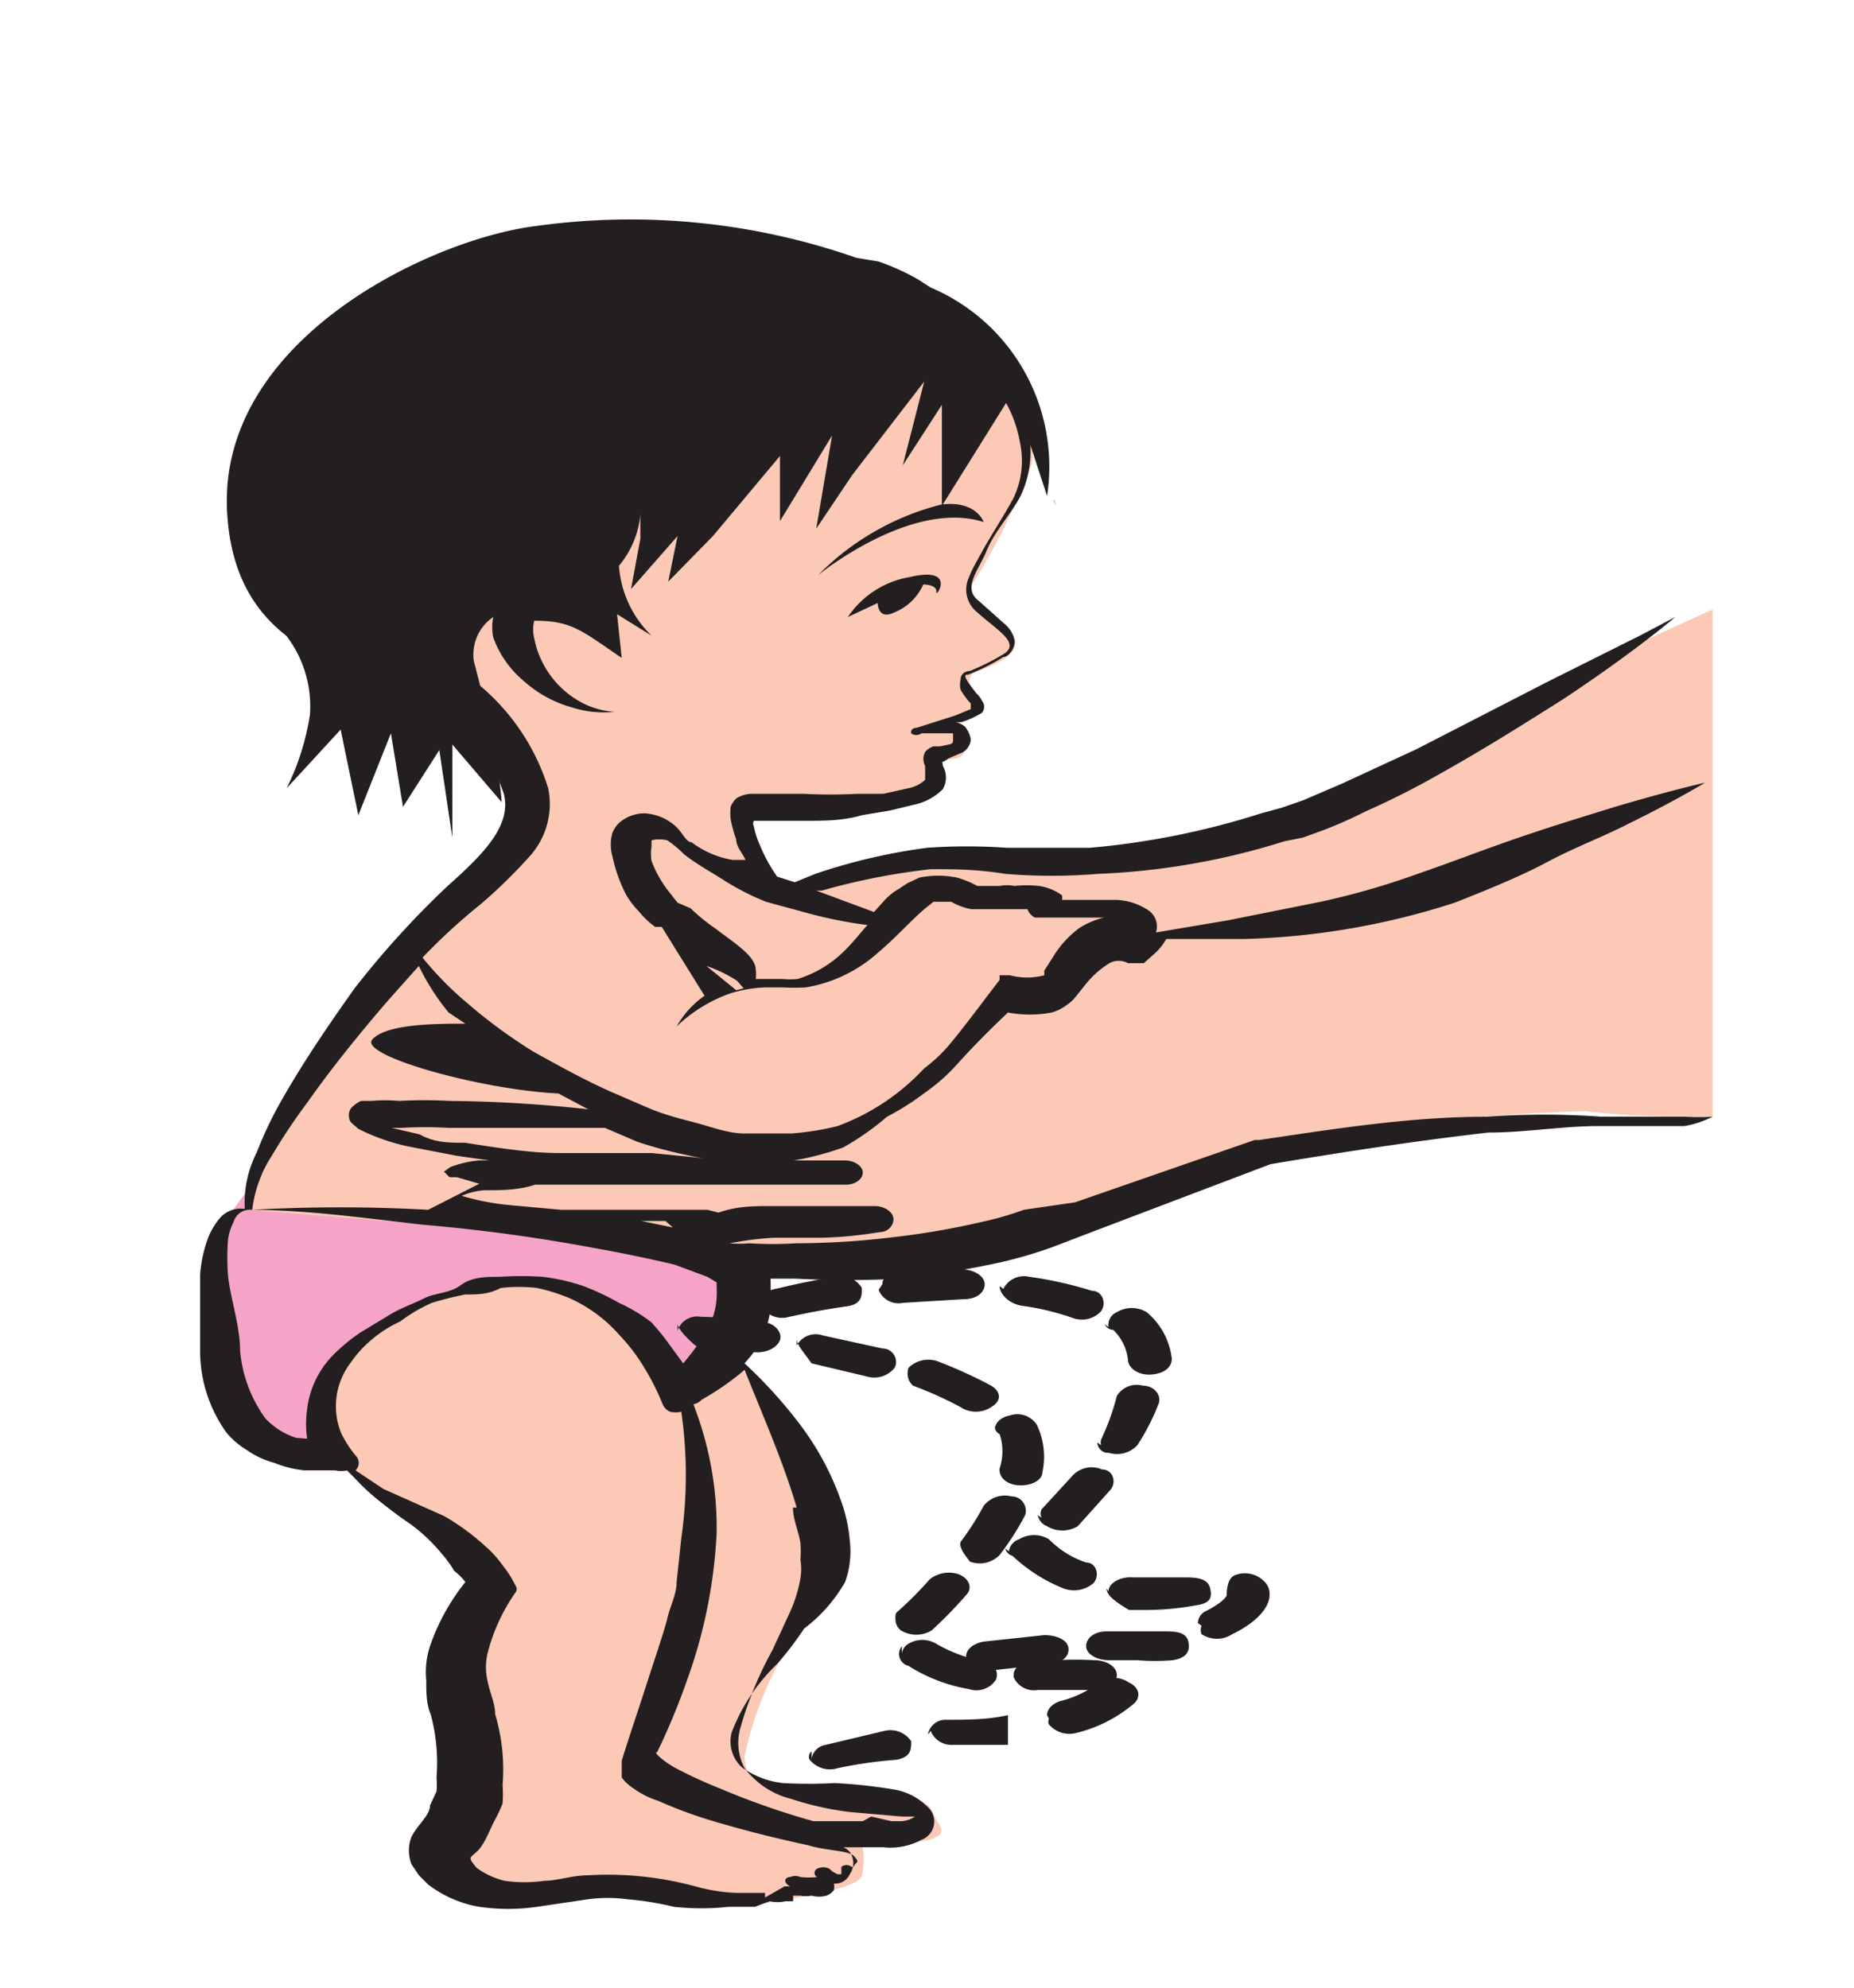 <svg id="Capa_1" data-name="Capa 1" xmlns="http://www.w3.org/2000/svg" viewBox="0 0 19.92 21.36"><defs><style>.cls-1{fill:#f5a4c7;}.cls-2{fill:#fbc9b5;}.cls-3{fill:#231f20;}</style></defs><title>2-5meses</title><path class="cls-1" d="M5.16,11.59c-1.66-.06-3,1.46-2.9,2.18s.26,1.73.67,1.82,3.19.15,3.26.15,1.7-.85,1.79-1.27-.89-2.82-2.82-2.88"/><path class="cls-2" d="M2.85,5.59c.33,1.33,1.53,1.55,1.82,1.79s.75.55.73.84S6,8.89,5,9.72A6.56,6.56,0,0,0,3.05,12c-.13.39-.39,1-.39,1l3.21.26L8,13.57a26,26,0,0,0,4-.71c1-.38,1.83-.6,1.83-.6a23,23,0,0,1,3.2-.32A10,10,0,0,0,18.4,12V6.55s-.91.41-1.95.91a13.9,13.9,0,0,1-3.61,1.6A15.44,15.44,0,0,1,10,9.29a2.84,2.84,0,0,0-.75.07c-.32.1-.61.17-.61.17s-.36.06-.46-.17-.69-.69.69-.6c0,0,1.26-.12,1.25-.31s-.11-.23,0-.27.25,0,.25-.16-.25-.18-.25-.18.43-.15.42-.22-.1-.17-.12-.27a.11.11,0,0,1,.06-.13s.59-.17.39-.41-.51-.27-.43-.52A7.29,7.29,0,0,0,11.08,5a1.08,1.08,0,0,0-.41-1.06A3.77,3.77,0,0,0,9,3.64c-.8,0-6.42,1-6.18,1.95"/><path class="cls-2" d="M3.42,15c-.17.5.27.86,1,1.28s.88.74.79.9a2.39,2.39,0,0,0-.35,1.49,1.49,1.49,0,0,1-.29,1.15c-.1.26.36.66,1.17.59a5.8,5.8,0,0,1,1.58,0,3,3,0,0,0,1.16,0c.33-.07.72-.13.78-.25a.78.78,0,0,0,0-.35s1,.05.84-.19,0-.33-.92-.31S8,19.16,8,18.87a3.79,3.79,0,0,1,.52-1.26,2.67,2.67,0,0,0,.05-2.08,6.12,6.12,0,0,0-.75-1L7.31,15s-.37-.68-.43-.74a1.29,1.29,0,0,0-1.25-.49c-.9.05-2,.46-2.21,1.17"/><path class="cls-3" d="M11.25,18.43h0c0-.06.05-.12.14-.15a1.17,1.17,0,0,0,.42-.2.28.28,0,0,1,.32,0c.11.05.13.15.06.22a1.5,1.5,0,0,1-.62.32.29.29,0,0,1-.3-.09.07.07,0,0,1,0-.06M10.89,18h0c0-.08.09-.15.21-.16l.26,0a3.18,3.18,0,0,1,.4,0c.13,0,.24.07.24.16s-.11.16-.23.16l-.3,0-.32,0a.24.24,0,0,1-.26-.14Zm-.2-2.64h0c0-.07.06-.13.16-.15a.25.25,0,0,1,.29.1.8.8,0,0,1,.06.51c0,.09-.13.15-.26.14s-.21-.09-.2-.18a.58.58,0,0,0,0-.37A.09.09,0,0,1,10.69,15.31Zm-.37,1.28h0a.19.19,0,0,1,0-.07,3.12,3.12,0,0,0,.25-.39.29.29,0,0,1,.3-.1c.12,0,.18.13.14.21a2.94,2.94,0,0,1-.27.42.3.3,0,0,1-.32.07C10.36,16.7,10.32,16.65,10.32,16.59Zm-.35,2h0a.19.19,0,0,1,.19-.16c.23,0,.45,0,.67-.05l0,.32h0c-.19,0-.39,0-.6,0A.24.24,0,0,1,10,18.6Zm-.21-3.87h0a.11.11,0,0,1,0-.07.3.3,0,0,1,.32-.07,5.09,5.09,0,0,1,.57.26c.1.06.12.16,0,.23a.3.3,0,0,1-.33,0,4.08,4.08,0,0,0-.51-.23A.17.17,0,0,1,9.76,14.71Zm-.07,3h0a.14.14,0,0,1,.06-.1.29.29,0,0,1,.32,0,1.71,1.71,0,0,0,.48.18c.12,0,.19.11.15.2a.25.25,0,0,1-.29.1,1.76,1.76,0,0,1-.65-.25A.13.13,0,0,1,9.69,17.69Zm-.06-.34h0a.13.13,0,0,1,0-.1,4,4,0,0,0,.36-.36.33.33,0,0,1,.32-.05c.11.05.14.15.07.22a4.6,4.6,0,0,1-.37.38.32.32,0,0,1-.33,0A.15.15,0,0,1,9.63,17.35Zm-.91,1.47h0a.18.18,0,0,1,.15-.15l.63-.15a.27.27,0,0,1,.29.11c0,.09,0,.17-.16.2A4.71,4.71,0,0,0,9,19a.28.28,0,0,1-.3-.09A.07.07,0,0,1,8.72,18.82Zm-.16-4.44h0a.06.06,0,0,1,0,0,.23.23,0,0,1,.28-.11l.64.14c.12,0,.18.13.13.21a.28.28,0,0,1-.3.09l-.59-.14C8.62,14.51,8.56,14.45,8.56,14.38Zm-1.28-.16h0a.22.22,0,0,1,.25-.15s.27,0,.67.06c.12,0,.21.11.18.19s-.14.14-.27.13c-.36,0-.61-.06-.62-.06S7.28,14.3,7.28,14.22Z"/><path class="cls-3" d="M12.87,17.44h0a.15.15,0,0,1,.09-.13c.16-.08.22-.15.22-.17s0-.17.08-.21a.29.29,0,0,1,.32.06.18.18,0,0,1,.06.15c0,.14-.15.3-.4.42a.3.3,0,0,1-.33,0,.12.12,0,0,1,0-.09m-1-.37h0c0-.09.13-.16.26-.15h.11l.43,0c.12,0,.26,0,.29.11s0,.17-.15.19a2.93,2.93,0,0,1-.57.05h-.15C12,17.22,11.89,17.15,11.89,17.07Zm0-2.84h0A.15.15,0,0,1,12,14.1a.31.31,0,0,1,.32,0,.76.76,0,0,1,.27.5c0,.1-.09.16-.22.17s-.24-.06-.25-.15a.52.52,0,0,0-.16-.33A.1.1,0,0,1,11.87,14.23Zm-.08,1.27h0a.14.14,0,0,1,0-.06A2.6,2.6,0,0,0,12,15a.25.25,0,0,1,.28-.11c.12,0,.2.1.17.19a2.4,2.4,0,0,1-.23.45.3.3,0,0,1-.31.08C11.85,15.62,11.79,15.56,11.79,15.5Zm-.16,2.16h0c0-.09.09-.16.22-.16h.31l.3,0c.12,0,.25,0,.27.12s-.05.17-.17.19a2.34,2.34,0,0,1-.38,0h-.3c-.13,0-.24-.06-.25-.14Zm-.48-1.38h0a.12.12,0,0,1,0-.09l.34-.37a.28.28,0,0,1,.31-.06c.12,0,.16.14.09.22l-.35.39a.32.32,0,0,1-.33,0A.16.16,0,0,1,11.15,16.28Zm-.35.36h0a.16.16,0,0,1,.11-.13.31.31,0,0,1,.32,0,1,1,0,0,0,.4.25c.11,0,.15.14.08.22a.32.32,0,0,1-.32.06,1.75,1.75,0,0,1-.55-.35A.12.12,0,0,1,10.8,16.64Zm-.06-2.82h0v0a.25.25,0,0,1,.28-.13,4.14,4.14,0,0,1,.67.15c.12,0,.16.14.1.22a.28.28,0,0,1-.31.07,2.78,2.78,0,0,0-.55-.13C10.82,14,10.74,13.89,10.74,13.82Zm-.4,3.95h0c0-.08.08-.14.19-.16l.65-.07c.13,0,.25.05.26.14s-.07.16-.2.17l-.63.07a.25.25,0,0,1-.27-.12Zm-.9-4h0c0-.08.09-.15.21-.16l.64,0c.13,0,.25.07.25.16s-.09.16-.22.16L9.7,14a.23.23,0,0,1-.26-.14h0ZM8.17,14c0-.07.06-.13.16-.15s.27-.07.65-.13a.26.26,0,0,1,.28.12c0,.09,0,.18-.18.2-.35.05-.59.11-.6.11a.26.26,0,0,1-.29-.1S8.17,14,8.17,14Z"/><path class="cls-3" d="M9.61,6.58a.57.57,0,0,0,.31-.3s.15,0,.14.08.23-.28-.28-.16a1,1,0,0,0-.67.43l.32-.15s0,.19.18.1"/><polygon class="cls-3" points="11.35 5.44 11.32 5.37 11.32 5.38 11.35 5.44"/><path class="cls-3" d="M8.52,16.2h0c0,.13.06.25.08.38a1.15,1.15,0,0,1,0,.18.62.62,0,0,1,0,.2,1.51,1.51,0,0,1-.12.38l-.18.39a3.94,3.94,0,0,0-.34.82A.58.58,0,0,0,8,19a.9.9,0,0,0,.5.33,3.27,3.27,0,0,0,.62.14l.57.05.14,0s0,0,0,0a.28.28,0,0,1-.15.05H9.58s0,0,0,0l-.22-.05s0,0,0,0a.05.05,0,0,1,0,0l-.09.05-.14,0H9l-.26,0a8.31,8.31,0,0,1-1-.35,4.9,4.9,0,0,1-.46-.21c-.14-.07-.27-.19-.22-.18a7.35,7.35,0,0,0,.32-.77,5.42,5.42,0,0,0,.32-1.59,3.66,3.66,0,0,0-.25-1.38.16.16,0,0,0,.09-.05A2.89,2.89,0,0,0,8,14.72c.2.5.42,1,.56,1.48m.65,3.86h0s0,0,0,0l-.06,0h0a.09.09,0,0,0-.11,0,0,0,0,0,0,0,.08H9a0,0,0,0,1,0,0v0s0,0,0,0,0,0,0,0,0,0,0,0a.28.28,0,0,1-.09-.06h0a.15.15,0,0,0-.13,0,.05.05,0,0,0,0,.09h0a.83.83,0,0,1-.18,0,.14.14,0,0,0-.11,0c-.06,0-.08.06,0,.1h0l-.06,0-.21.12c0-.06,0-.05,0-.05l-.08,0-.23,0a1.9,1.9,0,0,1-.44-.07,3.6,3.6,0,0,0-1.13-.12c-.19,0-.35.06-.49.06a1.51,1.51,0,0,1-.43,0,.83.83,0,0,1-.3-.14c-.09-.11-.08-.1,0-.17s.13-.21.19-.33a1.63,1.63,0,0,0,.09-.19,1.46,1.46,0,0,0,0-.2,2.07,2.07,0,0,0-.08-.76c0-.12-.06-.24-.08-.35a.65.65,0,0,1,0-.31,2,2,0,0,1,.3-.65v0a.06.06,0,0,0,0-.07,1.18,1.18,0,0,0-.14-.22,1.12,1.12,0,0,0-.18-.2,2.48,2.48,0,0,0-.45-.33L4.12,16l-.3-.2a.11.11,0,0,0,0-.16h0a1.3,1.3,0,0,1-.15-.23.76.76,0,0,1-.06-.26.77.77,0,0,1,.16-.51A1.19,1.19,0,0,1,4,14.39a1.28,1.28,0,0,1,.3-.19A1.71,1.71,0,0,1,4.64,14,3.4,3.4,0,0,1,5,13.91c.13,0,.25,0,.38-.07a1.7,1.7,0,0,1,.39,0,2,2,0,0,1,.35.11,1.57,1.57,0,0,1,.53.39,2.11,2.11,0,0,1,.19.23,2.65,2.65,0,0,1,.28.52.15.15,0,0,0,.08.08.27.27,0,0,0,.12,0,4.76,4.76,0,0,1,0,1.36L7.27,17c0,.13-.07.26-.1.39s-.16.51-.24.76-.17.51-.25.77c0,0,0,.15,0,.18a.47.47,0,0,0,.13.12.91.91,0,0,0,.26.13,4.81,4.81,0,0,0,.53.2c.36.11.72.2,1.09.28.19.06.43.05.49.12S9.2,20,9.17,20.06Zm-.83.28ZM3.18,15.45h0a.78.78,0,0,1-.33-.21,1.46,1.46,0,0,1-.27-.72c0-.27-.1-.55-.13-.81a2.54,2.54,0,0,1,0-.39.6.6,0,0,1,.06-.19A.18.18,0,0,1,2.67,13h0c.63,0,1.25.09,1.87.16a18.51,18.51,0,0,1,1.84.25q.45.08.87.18l.35.13s0,0,.1.06l0,0,0,.06a.83.83,0,0,1-.15.53,2.55,2.55,0,0,1-.21.28l-.19-.26A3.13,3.13,0,0,0,7,14.21,1.73,1.73,0,0,0,6.65,14a2.64,2.64,0,0,0-.38-.18,2.16,2.16,0,0,0-.44-.1,3.53,3.53,0,0,0-.46,0c-.14,0-.3,0-.42.09s-.27.08-.39.14-.24.1-.36.17l-.33.2a2,2,0,0,0-.28.23,1,1,0,0,0-.29.59,1.15,1.15,0,0,0,0,.32l0,0Zm.88-3.3Zm-1.14.27h0a6.27,6.27,0,0,1,.38-.57c.26-.37.56-.74.87-1.1l.33-.37a2.48,2.48,0,0,0,.32.5L5,11c-.3,0-.85,0-1,.17s1.16.54,2,.58l.32.17a14.71,14.71,0,0,0-1.49-.09,4.87,4.87,0,0,0-.54,0,1.71,1.71,0,0,0-.3,0H3.88a.33.33,0,0,0-.11.08.14.14,0,0,0,0,.15l.08.07a2.19,2.19,0,0,0,.54.19l.52.1.35.05-.12,0a1.18,1.18,0,0,0-.3.07s0,0-.07.05l0,0v0h0l.06.06.08,0,.24.07L4.6,13a17,17,0,0,0-1.89,0A1.36,1.36,0,0,1,2.92,12.42Zm2.24-2.7h0a5.6,5.6,0,0,0,.55-.54.84.84,0,0,0,.18-.71,2.35,2.35,0,0,0-.73-1.1L5.09,7.1a.49.49,0,0,1,.21-.47.54.54,0,0,0,0,.22,1.09,1.09,0,0,0,.33.47,1.28,1.28,0,0,0,.51.28,1.11,1.11,0,0,0,.45.05l.17,0,0,0H6.63a.87.87,0,0,1-.36-.09,1,1,0,0,1-.53-.7.4.4,0,0,1,0-.19l0,0s0,0,0,0v0c.4,0,.5.1.94.4L6.63,6.6h0v0L7,6.83a1.16,1.16,0,0,1-.35-.75,1,1,0,0,0,.23-.55s0-.18,0,.26l-.1.54.5-.57-.1.49.48-.49.72-.86,0,.7.56-.92-.17,1,.39-.58.77-1L9.7,5l.42-.65,0,1.07a2.83,2.83,0,0,0-1.33.76s1-.82,1.78-.57c0,0-.08-.23-.44-.19l.68-1.09a1.38,1.38,0,0,1,.15.43.93.93,0,0,1-.07.59c-.1.19-.23.38-.34.58s-.11.2-.15.3a.31.31,0,0,0,.1.35c.1.09.2.16.28.24s.1.15,0,.21a2.41,2.41,0,0,1-.36.18s-.1,0-.1.1a.24.24,0,0,0,0,.1.83.83,0,0,0,.11.15l0,.06h0l-.17.07-.41.13s-.07,0-.06.06a.09.09,0,0,0,.11,0h.34s0,0,0,.06,0,.05-.14.08l-.07,0a.2.2,0,0,0-.09.06.16.16,0,0,0,0,.15c0,.06,0,.11,0,.15a.37.37,0,0,1-.18.09l-.27.06-.28,0a5.63,5.63,0,0,1-.58,0H8.38l-.29,0a.32.32,0,0,0-.18.05.27.27,0,0,0-.06.09.62.62,0,0,0,0,.13,1.41,1.41,0,0,0,.06.22c0,.08.07.15.1.22l-.14,0a1,1,0,0,1-.44-.19c-.06,0-.1-.11-.17-.17a.54.54,0,0,0-.33-.14.41.41,0,0,0-.25.08.29.29,0,0,0-.1.13.45.45,0,0,0,0,.25,1.62,1.62,0,0,0,.15.42,1,1,0,0,0,.14.18.85.85,0,0,0,.17.16l.07,0,.46.74a1,1,0,0,0-.3.33h0a1.59,1.59,0,0,1,.59-.36,1.51,1.51,0,0,1,.36-.06h.19a2.11,2.11,0,0,0,.25,0,1.54,1.54,0,0,0,.77-.37c.19-.16.34-.33.5-.47l.1-.08.07,0,.05,0h0l.07,0a.68.68,0,0,0,.22.08h.15l.11,0,.06,0h.28a.16.16,0,0,0,.08.09l.09,0h.65a.89.89,0,0,0-.26.11,1.07,1.07,0,0,0-.29.32l-.09.14,0,.05,0,0a.73.73,0,0,1-.37,0h-.11l0,.05c-.17.22-.33.44-.51.66a1.65,1.65,0,0,1-.3.29A2.4,2.4,0,0,1,9,12.1a2.89,2.89,0,0,1-.5.08H8c-.16,0-.33-.06-.47-.1S7.2,12,7,11.92l-.44-.19c-.29-.13-.56-.28-.83-.43a5.57,5.57,0,0,1-.72-.53,3.54,3.54,0,0,1-.47-.48A6.25,6.25,0,0,1,5.16,9.72Zm2.75.92h0l-.32-.26a1.44,1.44,0,0,1,.33.16l.07.08Zm1.41-.7h0c-.08.09-.15.18-.23.26a1.23,1.23,0,0,1-.52.32.9.9,0,0,1-.16,0l-.23,0H8.12a.38.38,0,0,0,0-.1c0-.15-.25-.3-.43-.44a2,2,0,0,1-.27-.22L7.28,9.7l-.11-.14A1.23,1.23,0,0,1,7,9.25a.48.48,0,0,1,0-.15s0-.06,0-.07a.35.35,0,0,1,.17,0,1.19,1.19,0,0,1,.18.15c.14.11.29.19.43.28a2.73,2.73,0,0,0,.45.23l.44.12A4.71,4.71,0,0,0,9.32,9.94Zm1.26-.4Zm.28.28ZM11,9.54Zm0,.24ZM7,12.39H7c-.36,0-.69,0-1,0s-.68-.06-1-.11c-.17,0-.33,0-.49-.09l-.3-.07h.1a4.21,4.21,0,0,1,.51,0c.55,0,1.11,0,1.68,0l.35.15a4.81,4.81,0,0,0,.52.14,1.88,1.88,0,0,0,.33.05Zm.23.8h0l0,0v0l-.34-.07.26,0ZM18.39,12h0a2.6,2.6,0,0,1-.28,0h-.3l-.6,0a8.55,8.55,0,0,0-1.24,0c-.82,0-1.63.13-2.44.25h-.05l-1.93.67L11,13a3.33,3.33,0,0,1-.45.13,8.51,8.51,0,0,1-1,.17,8.89,8.89,0,0,1-1,.06,4.07,4.07,0,0,1-.5,0,1.18,1.18,0,0,1-.21,0h0a3.5,3.5,0,0,1,.48-.06h.53a4.51,4.51,0,0,0,.6-.06c.09,0,.15-.07.15-.14s-.09-.14-.2-.14h0l-1.11,0c-.19,0-.37,0-.57.07L7.6,13H7.16c-.38,0-.75,0-1.13,0l-.55-.05a2.66,2.66,0,0,1-.52-.1l0,0s0,0,0,0,0,0,0,0a.77.77,0,0,1,.24-.06c.18,0,.37,0,.55-.06h.06l.18,0c.18,0,.36,0,.55,0H7c.7,0,1.4,0,2.09,0h0c.1,0,.18-.06.18-.13s-.09-.13-.19-.13H8.3l.23,0a3.18,3.18,0,0,0,.53-.14A2.9,2.9,0,0,0,9.53,12a2.85,2.85,0,0,0,.41-.26,2,2,0,0,0,.34-.3c.17-.19.36-.38.55-.56a1.27,1.27,0,0,0,.47,0,.48.48,0,0,0,.16-.08.38.38,0,0,0,.09-.08l.12-.15a1,1,0,0,1,.25-.22.21.21,0,0,1,.2,0l.17,0,.1-.09a.58.58,0,0,0,.14-.17h0c.18,0,.47,0,.84,0a8,8,0,0,0,2.26-.39c.38-.15.72-.29,1-.44s.62-.28.87-.41c.51-.25.82-.44.82-.44s-.4.09-1,.27c-.29.09-.62.19-1,.32s-.71.26-1.06.38a8.15,8.15,0,0,1-1.07.31l-1,.2-.77.13a.21.21,0,0,0-.07-.23.66.66,0,0,0-.36-.12h-.58a.1.1,0,0,0,0-.05.55.55,0,0,0-.25-.1,1.23,1.23,0,0,0-.26,0h0a.42.42,0,0,0-.16,0h-.12l-.06,0-.06,0h0a1,1,0,0,0-.22-.09,1,1,0,0,0-.4,0l-.13.06-.09.06a.63.63,0,0,0-.17.14l-.1.11,0,0-.62-.23-.14,0,.2,0A7.17,7.17,0,0,1,10,9.34c.25,0,.49,0,.8.05a6.05,6.05,0,0,0,1,0,7.64,7.64,0,0,0,2-.35L14,9l.22-.08a4.68,4.68,0,0,0,.45-.2,8.76,8.76,0,0,0,.81-.41c.5-.28.94-.56,1.32-.8C17.57,7,18,6.63,18,6.63l-.38.2-1,.5-1.4.72-.8.37L14,8.6l-.23.08-.22.06a8.46,8.46,0,0,1-1.84.37c-.31,0-.61,0-.89,0a6.15,6.15,0,0,0-.86,0,6.31,6.31,0,0,0-1.2.28l-.22.09-.19-.06a1.7,1.7,0,0,1-.19-.35.82.82,0,0,1-.06-.19.06.06,0,0,1,0-.06l.24,0h.31c.2,0,.41,0,.61-.06l.3-.05.29-.07a.61.61,0,0,0,.28-.16.25.25,0,0,0,0-.25c0-.08-.05,0,.06-.08l.14-.06a.17.17,0,0,0,.1-.14s0-.06-.06-.14a.24.24,0,0,0-.1-.05h.06a1,1,0,0,0,.22-.1.1.1,0,0,0,0-.13.24.24,0,0,0-.06-.08c-.06-.08-.17-.21-.09-.2a2.25,2.25,0,0,0,.38-.19c.06,0,.13-.1.12-.18a.3.3,0,0,0-.1-.17l-.28-.25c-.19-.14,0-.34.08-.54s.25-.38.36-.58a1.1,1.1,0,0,0,.11-.56l.18.55A2.09,2.09,0,0,0,10,3.09h0L9.86,3a2.6,2.6,0,0,0-.42-.19L9.2,2.77a7.35,7.35,0,0,0-3.45-.34C4.63,2.57,2.34,3.65,2.44,5.5S4.36,7.13,4.83,7.76l0-.11a2.08,2.08,0,0,1,.58.87c.1.35-.23.67-.6,1a9.71,9.71,0,0,0-1,1.1c-.27.38-.53.76-.76,1.16a4.15,4.15,0,0,0-.29.6,1.2,1.2,0,0,0-.13.61.3.3,0,0,0-.26.09.8.8,0,0,0-.13.21,1.43,1.43,0,0,0-.09.41c0,.29,0,.55,0,.83a1.51,1.51,0,0,0,.28.86.84.84,0,0,0,.22.19.92.92,0,0,0,.3.14,1.16,1.16,0,0,0,.32.08l.33,0a.3.3,0,0,0,.13,0c.08.08.15.16.24.24s.28.23.43.33a1.84,1.84,0,0,1,.35.33,1.18,1.18,0,0,1,.13.18A.61.61,0,0,1,5,17a2.28,2.28,0,0,0-.37.66.9.9,0,0,0-.05.4c0,.13,0,.25.05.37a2,2,0,0,1,.06.67.83.83,0,0,1,0,.15l-.07.15c0,.11-.13.2-.2.34a.41.41,0,0,0,0,.29l.08.12.1.1a1.25,1.25,0,0,0,.55.24,2.18,2.18,0,0,0,.62,0l.54-.08a1.6,1.6,0,0,1,.44,0,3.11,3.11,0,0,1,.49.08,2.77,2.77,0,0,0,.59,0l.28,0,.16-.06,0,0a.39.39,0,0,0,.17,0l.08,0,0,0a.21.21,0,0,0,0-.06h.08a.3.3,0,0,0,.12,0,.07.07,0,0,0,0,0h0l0,0a.3.3,0,0,0,.16,0,.18.18,0,0,0,.08-.06.21.21,0,0,0,0-.07v0h0a.17.17,0,0,0,.17-.1.21.21,0,0,0,0-.24.18.18,0,0,0-.07-.05h0l.14,0h0l.11,0,.18,0a.7.7,0,0,0,.41-.08.21.21,0,0,0,.06-.36.66.66,0,0,0-.35-.18,5.65,5.65,0,0,0-.64-.07,5.07,5.07,0,0,1-.56,0,.92.92,0,0,1-.44-.17.38.38,0,0,1-.11-.37,2,2,0,0,1,.49-.74,3.47,3.47,0,0,0,.29-.38A1.66,1.66,0,0,0,9.08,17a.91.91,0,0,0,.05-.21,1,1,0,0,0,0-.24,1.65,1.65,0,0,0-.1-.44,3,3,0,0,0-.44-.81A5.08,5.08,0,0,0,8,14.65l.06-.07a1,1,0,0,0,.22-.73l0-.11h0v0h.27a10.39,10.39,0,0,0,1.12,0,10.09,10.09,0,0,0,1.1-.18,4.81,4.81,0,0,0,.54-.16l.47-.18,1.87-.71c.77-.13,1.56-.25,2.34-.34.4,0,.8-.07,1.19-.07h.92A1.05,1.05,0,0,0,18.4,12h0S18.4,12,18.39,12Z"/><path class="cls-3" d="M2.82,6.58a1.25,1.25,0,0,1,.51,1.1,2.7,2.7,0,0,1-.25.79l.58-.63.19.92.35-.88.13.79.39-.61L4.86,9v-1l.53.62A2.75,2.75,0,0,0,5,7.38a5.19,5.19,0,0,0-2.17-.8"/></svg>